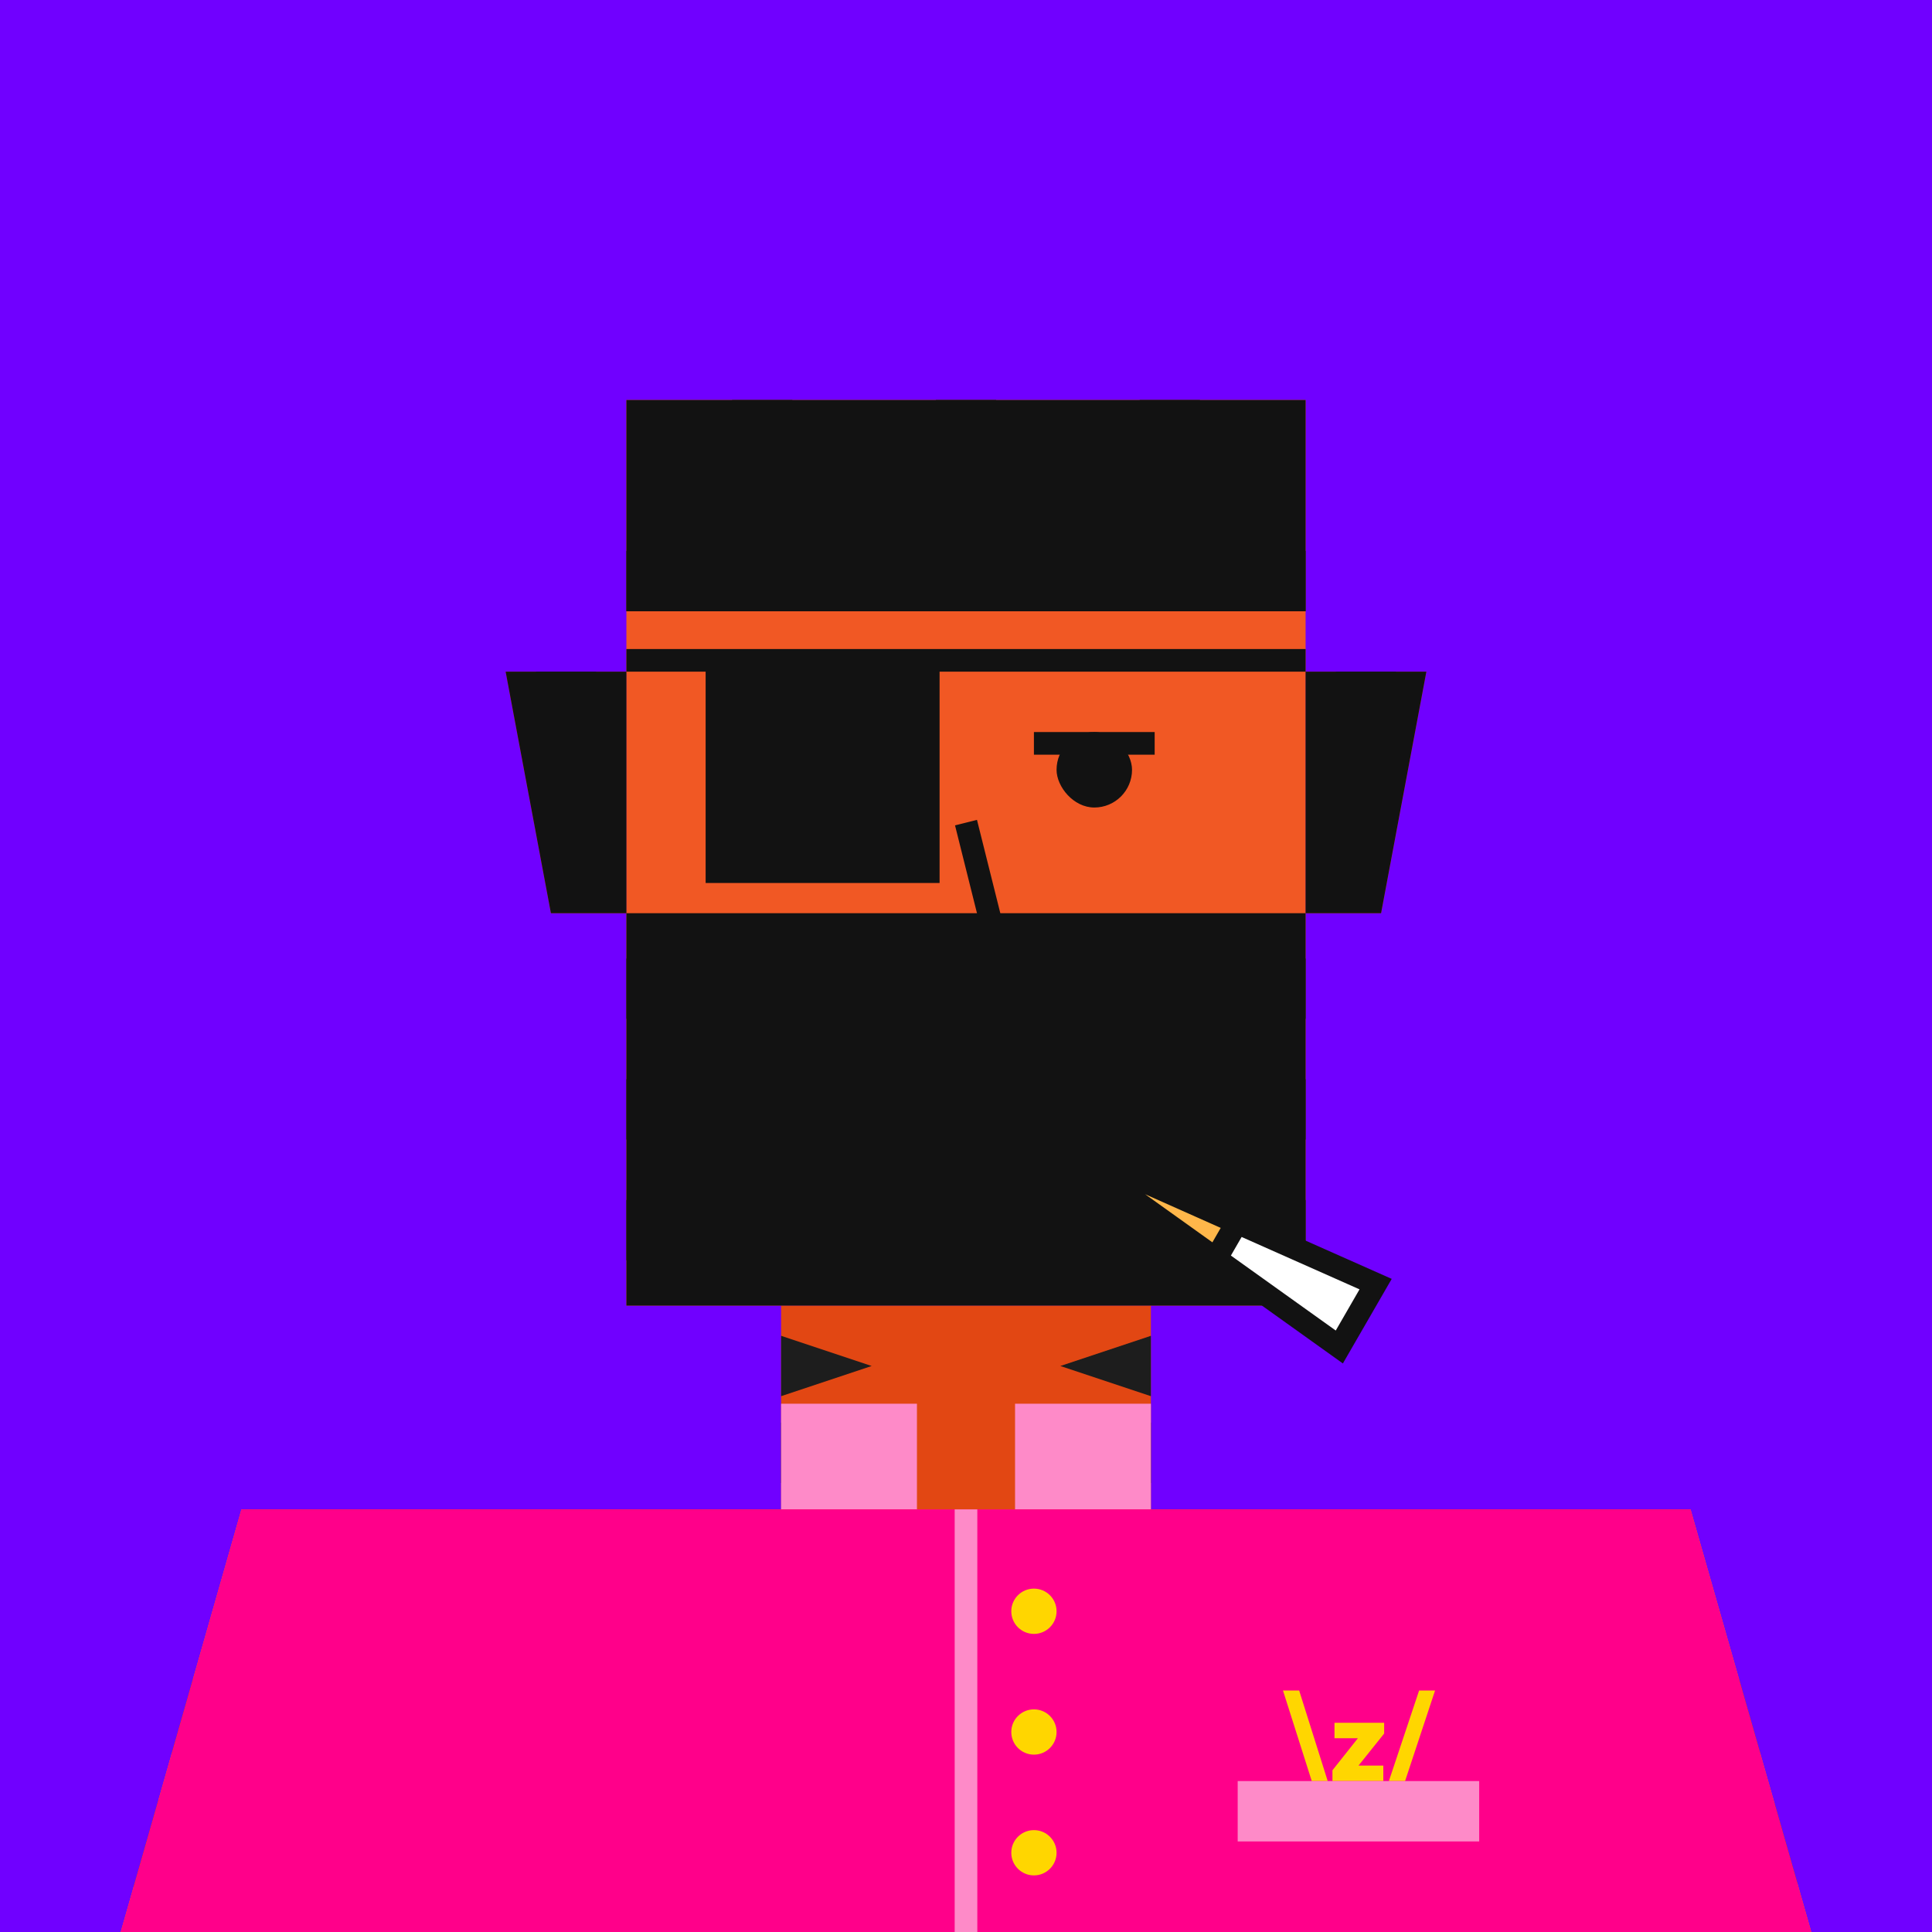 <svg xmlns="http://www.w3.org/2000/svg" width="512" height="512" fill="none"><rect width="512" height="512" fill="#7000FF "/><g skin='1'><path fill="#E24713" d="M134 178h32v64h-20l-12-64ZM378 178h-32v64h20l12-64ZM207 346h98v54h-98z"/><path fill="#F15824" d="M64 400h384l32 112H32l32-112Z"/><path fill="#1D1D1D" d="m42 477-6.571 23L106 489l-64-12ZM476.286 499l-6-21L405 488.5l71.286 10.5ZM466.429 464.5l-5.572-19.5-35.357 11.5 40.929 8ZM51.143 445l-5.572 19.5 41.429-8L51.143 445Z"/><path fill="#FF6F3F" d="M136 456h240v56H136z"/><path fill="#F15824" d="M166 106h180v240H166z"/><path fill="#1D1D1D" d="M96 400H80l8 24 8-24ZM158 178h-16l8 16 8-16ZM370 178h-16l8 16 8-16ZM210 106h-16l8 24 8-24ZM342 400h-16l8 40 8-40ZM141 400h-16l8 32 8-32ZM264 106h-16l8 40 8-40ZM387 400h-16l8 32 8-32ZM186 400h-16l8 40 8-40ZM318 106h-16l8 24 8-24ZM432 400h-16l8 24 8-24ZM190 262l-24-8v16l24-8ZM190 154l-24-8v16l24-8ZM231 362l-24-8v16l24-8ZM281 362l24-8v16l-24-8ZM231 385l-24-8v16l24-8ZM281 385l24-8v16l-24-8ZM322 262l24-8v16l-24-8ZM322 154l24-8v16l-24-8ZM198 294l-32-8v16l32-8ZM314 294l32-8v16l-32-8ZM214 326l-48-8v16l48-8ZM298 326l48-8v16l-48-8Z"/></g><g hair='66'><path fill="#121212" d="M134 178h32v64h-20l-12-64ZM378 178h-32v64h20l12-64ZM166 106h180v56H166zM166 242h180v104H166z"/></g><g dress='62'><path fill="#F15824" d="M64 400h384l32 112H32l32-112Z"/><path fill="#FE8AC8" d="M207 372h36v28h-36zM269 372h36v28h-36z"/><path fill="#FF008A" d="M64 400h384l32 112H32l32-112Z"/><path fill="#FFD600" d="m340 448 7.629 24h4.228l-7.565-24H340Zm36.078 0-8.01 24h4.292l7.947-24h-4.229Zm-22.425 12.652h6.2l-6.74 8.487V472h13.478v-4.101h-6.573l6.796-8.487v-2.861h-13.161v4.101Z"/><path stroke="#FE8AC8" stroke-width="6" d="M256 400v112"/><circle cx="274" cy="427" r="6" fill="#FFD600"/><circle cx="274" cy="459" r="6" fill="#FFD600"/><circle cx="274" cy="491" r="6" fill="#FFD600"/><path fill="#FE8AC8" d="M328 472h64v16h-64z"/></g><g beard='2'><path d="M204 270H308L324 290H188L204 270Z" fill="#121212"/></g><g face='25'><rect width="20" height="20" x="212" y="194" fill="#121212" rx="10"><animate attributeName="rx" begin="1s" dur="2s" keyTimes="0;0.25;0.3;0.35;1" repeatCount="indefinite" values="10;10;1;10;10"/><animate attributeName="height" begin="1s" dur="2s" keyTimes="0;0.25;0.3;0.35;1" repeatCount="indefinite" values="20;20;2;20;20"/><animate attributeName="y" begin="1s" dur="2s" keyTimes="0;0.25;0.3;0.35;1" repeatCount="indefinite" values="194;194;203;194;194"/></rect><rect width="20" height="20" x="280" y="194" fill="#121212" rx="10"><animate attributeName="rx" begin="1s" dur="2s" keyTimes="0;0.25;0.3;0.35;1" repeatCount="indefinite" values="10;10;1;10;10"/><animate attributeName="height" begin="1s" dur="2s" keyTimes="0;0.25;0.3;0.35;1" repeatCount="indefinite" values="20;20;2;20;20"/><animate attributeName="y" begin="1s" dur="2s" keyTimes="0;0.25;0.3;0.35;1" repeatCount="indefinite" values="194;194;203;194;194"/></rect><path d="M206 197H238" stroke="#121212" stroke-width="6"/><path d="M274 197H306" stroke="#121212" stroke-width="6"/><path d="M230.711 302H280" stroke="#121212" stroke-width="6"/><path d="M256 218L266 258H246" stroke="#121212" stroke-width="6"/><path d="M277.61 301.679L354.933 356.968L364.554 340.304L277.61 301.679Z" fill="white" stroke="#121212" stroke-width="6"/><path d="M277.61 301.679L322.241 333.592L327.767 324.022L277.61 301.679Z" fill="#FFB74A" stroke="#121212" stroke-width="6"/></g><g glass='4'><path fill="#121212" d="M190 175h56v56h-56v-56Z"/><path stroke="#121212" stroke-width="6" d="M190 175h56m-56 0v56h56v-56m-56 0h-24m80 0h100"/></g></svg>